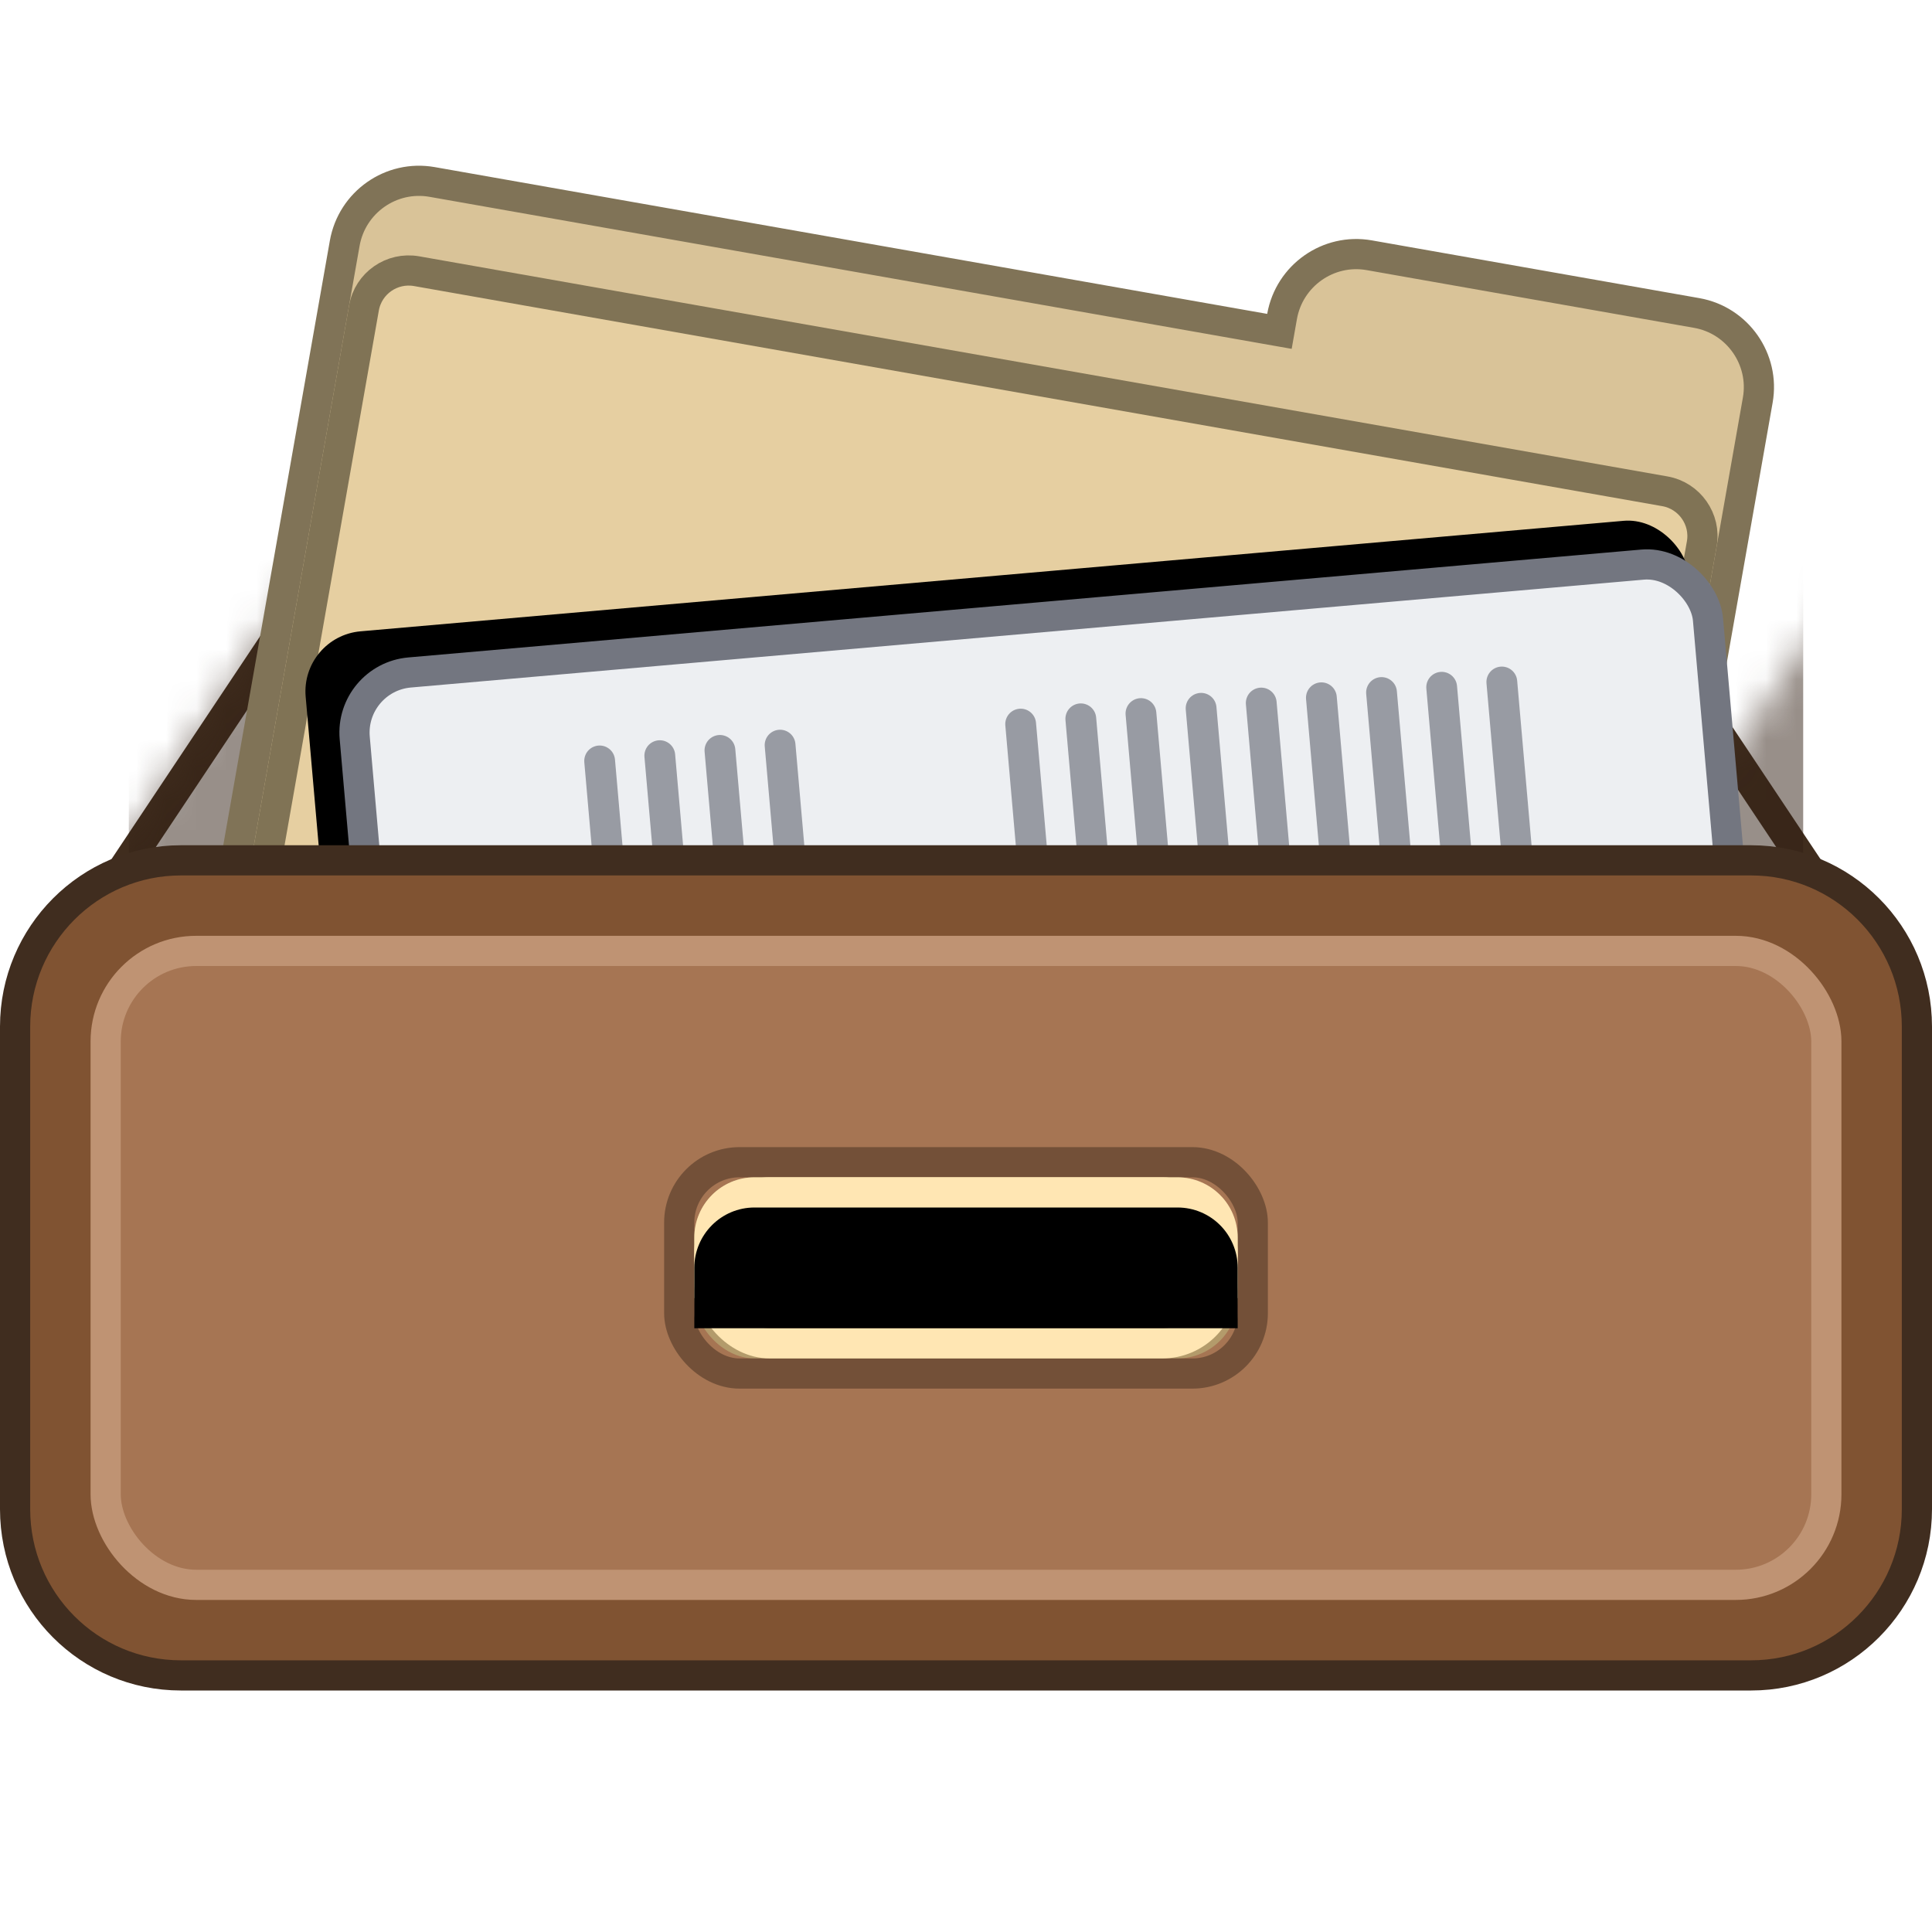 <svg xmlns="http://www.w3.org/2000/svg" xmlns:xlink="http://www.w3.org/1999/xlink" width="64" height="64" viewBox="0 0 64 64">
  <defs>
    <path id="type-unknown-64@1x-a" d="M62.893,16.339 C63.504,17.256 63.095,18 61.997,18 L0,18 L12,0 L52,0 L62.893,16.339 Z"/>
    <rect id="type-unknown-64@1x-d" width="46" height="23" x=".994" y=".033" rx="2"/>
    <filter id="type-unknown-64@1x-c" width="104.3%" height="108.7%" x="-3.3%" y="-6.5%" filterUnits="objectBoundingBox">
      <feOffset dx="-1" dy="-1" in="SourceAlpha" result="shadowOffsetOuter1"/>
      <feComposite in="shadowOffsetOuter1" in2="SourceAlpha" operator="out" result="shadowOffsetOuter1"/>
      <feColorMatrix in="shadowOffsetOuter1" values="0 0 0 0 0   0 0 0 0 0   0 0 0 0 0  0 0 0 0.6 0"/>
    </filter>
    <rect id="type-unknown-64@1x-e" width="18" height="6" x="23" y="11" rx="2"/>
    <path id="type-unknown-64@1x-f" d="M23,13 C23,11.895 23.893,11 24.995,11 L39.005,11 C40.107,11 41,11.888 41,13 L41,15 L23,15 L23,13 Z"/>
    <filter id="type-unknown-64@1x-g" width="105.6%" height="125%" x="-2.8%" y="-12.5%" filterUnits="objectBoundingBox">
      <feOffset dy="1" in="SourceAlpha" result="shadowOffsetInner1"/>
      <feComposite in="shadowOffsetInner1" in2="SourceAlpha" k2="-1" k3="1" operator="arithmetic" result="shadowInnerInner1"/>
      <feColorMatrix in="shadowInnerInner1" values="0 0 0 0 1   0 0 0 0 1   0 0 0 0 1  0 0 0 0.5 0"/>
    </filter>
  </defs>
  <g fill="none" fill-rule="evenodd" transform="translate(0 -1)">
    <g transform="translate(0 17)">
      <mask id="type-unknown-64@1x-b" fill="#fff">
        <use xlink:href="#type-unknown-64@1x-a"/>
      </mask>
      <path stroke="#402D1E" d="M51.732,0.5 L12.268,0.5 L0.934,17.5 L61.997,17.5 C62.7,17.5 62.864,17.198 62.477,16.616 L51.732,0.5 Z"/>
      <polygon fill="#332114" fill-opacity=".5" points="4.267 2 14 2 14 20 4.267 20" mask="url(#type-unknown-64@1x-b)"/>
      <rect width="9.733" height="18" x="50" y="2" fill="#332114" fill-opacity=".5" mask="url(#type-unknown-64@1x-b)"/>
    </g>
    <g transform="rotate(10 -17.72 75.15)">
      <path fill="#D9C398" stroke="#807357" d="M30.5,2.5 L30.5,2.001 C30.5,0.621 31.616,-0.5 32.992,-0.5 L44.008,-0.5 C45.382,-0.5 46.5,0.621 46.5,1.991 L46.5,26.009 C46.5,27.385 45.377,28.5 43.994,28.5 L2.006,28.5 C0.62,28.5 -0.5,27.384 -0.5,25.996 L-0.5,5.004 C-0.5,3.621 0.618,2.5 1.998,2.5 L30.5,2.5 Z"/>
      <path fill="#E6CFA1" stroke="#807355" d="M0.5,7.001 L0.5,25.999 C0.5,26.824 1.176,27.5 2.006,27.5 L43.994,27.5 C44.826,27.5 45.5,26.828 45.5,25.999 L45.5,7.001 C45.5,6.176 44.824,5.5 43.994,5.5 L2.006,5.5 C1.174,5.5 0.5,6.172 0.5,7.001 Z"/>
    </g>
    <g transform="rotate(-5 268.99 -103.47)">
      <use fill="#000" filter="url(#type-unknown-64@1x-c)" xlink:href="#type-unknown-64@1x-d"/>
      <rect width="45" height="22" x="1.494" y=".533" fill="#EDEFF2" stroke="#737680" stroke-linejoin="square" rx="2"/>
      <path stroke="#737680" stroke-linecap="round" stroke-opacity=".69" stroke-width="1.02" d="M39.51 4L39.51 20M35.51 4L35.51 20M37.51 4L37.51 20M31.51 4L31.51 20M33.51 4L33.51 20M27.51 4L27.51 20M29.51 4L29.51 20M23.51 4L23.51 20M25.51 4L25.51 20M15.51 4L15.51 20M13.51 4L13.51 20M11.51 4L11.51 20M9.51 4L9.51 20"/>
    </g>
    <g transform="translate(0 29)">
      <path fill="#805332" stroke="#402D1F" d="M0.5,6.007 L0.5,21.993 C0.5,25.038 2.958,27.5 5.992,27.5 L58.008,27.5 C61.037,27.5 63.5,25.033 63.5,21.993 L63.5,6.007 C63.5,2.962 61.042,0.5 58.008,0.5 L5.992,0.5 C2.963,0.5 0.5,2.967 0.5,6.007 Z"/>
      <rect width="57" height="21" x="3.5" y="3.5" fill="#A67553" stroke="#BF9373" rx="3"/>
      <use fill="#B39B6B" xlink:href="#type-unknown-64@1x-e"/>
      <rect width="19" height="7" x="22.5" y="10.5" stroke="#402D1E" stroke-opacity=".5" rx="2"/>
      <rect width="17" height="5" x="23.5" y="11.5" stroke="#FFE6B3" stroke-linejoin="square" rx="2"/>
      <use fill="#FFE6B3" xlink:href="#type-unknown-64@1x-f"/>
      <use fill="#000" filter="url(#type-unknown-64@1x-g)" xlink:href="#type-unknown-64@1x-f"/>
    </g>
  </g>
</svg>